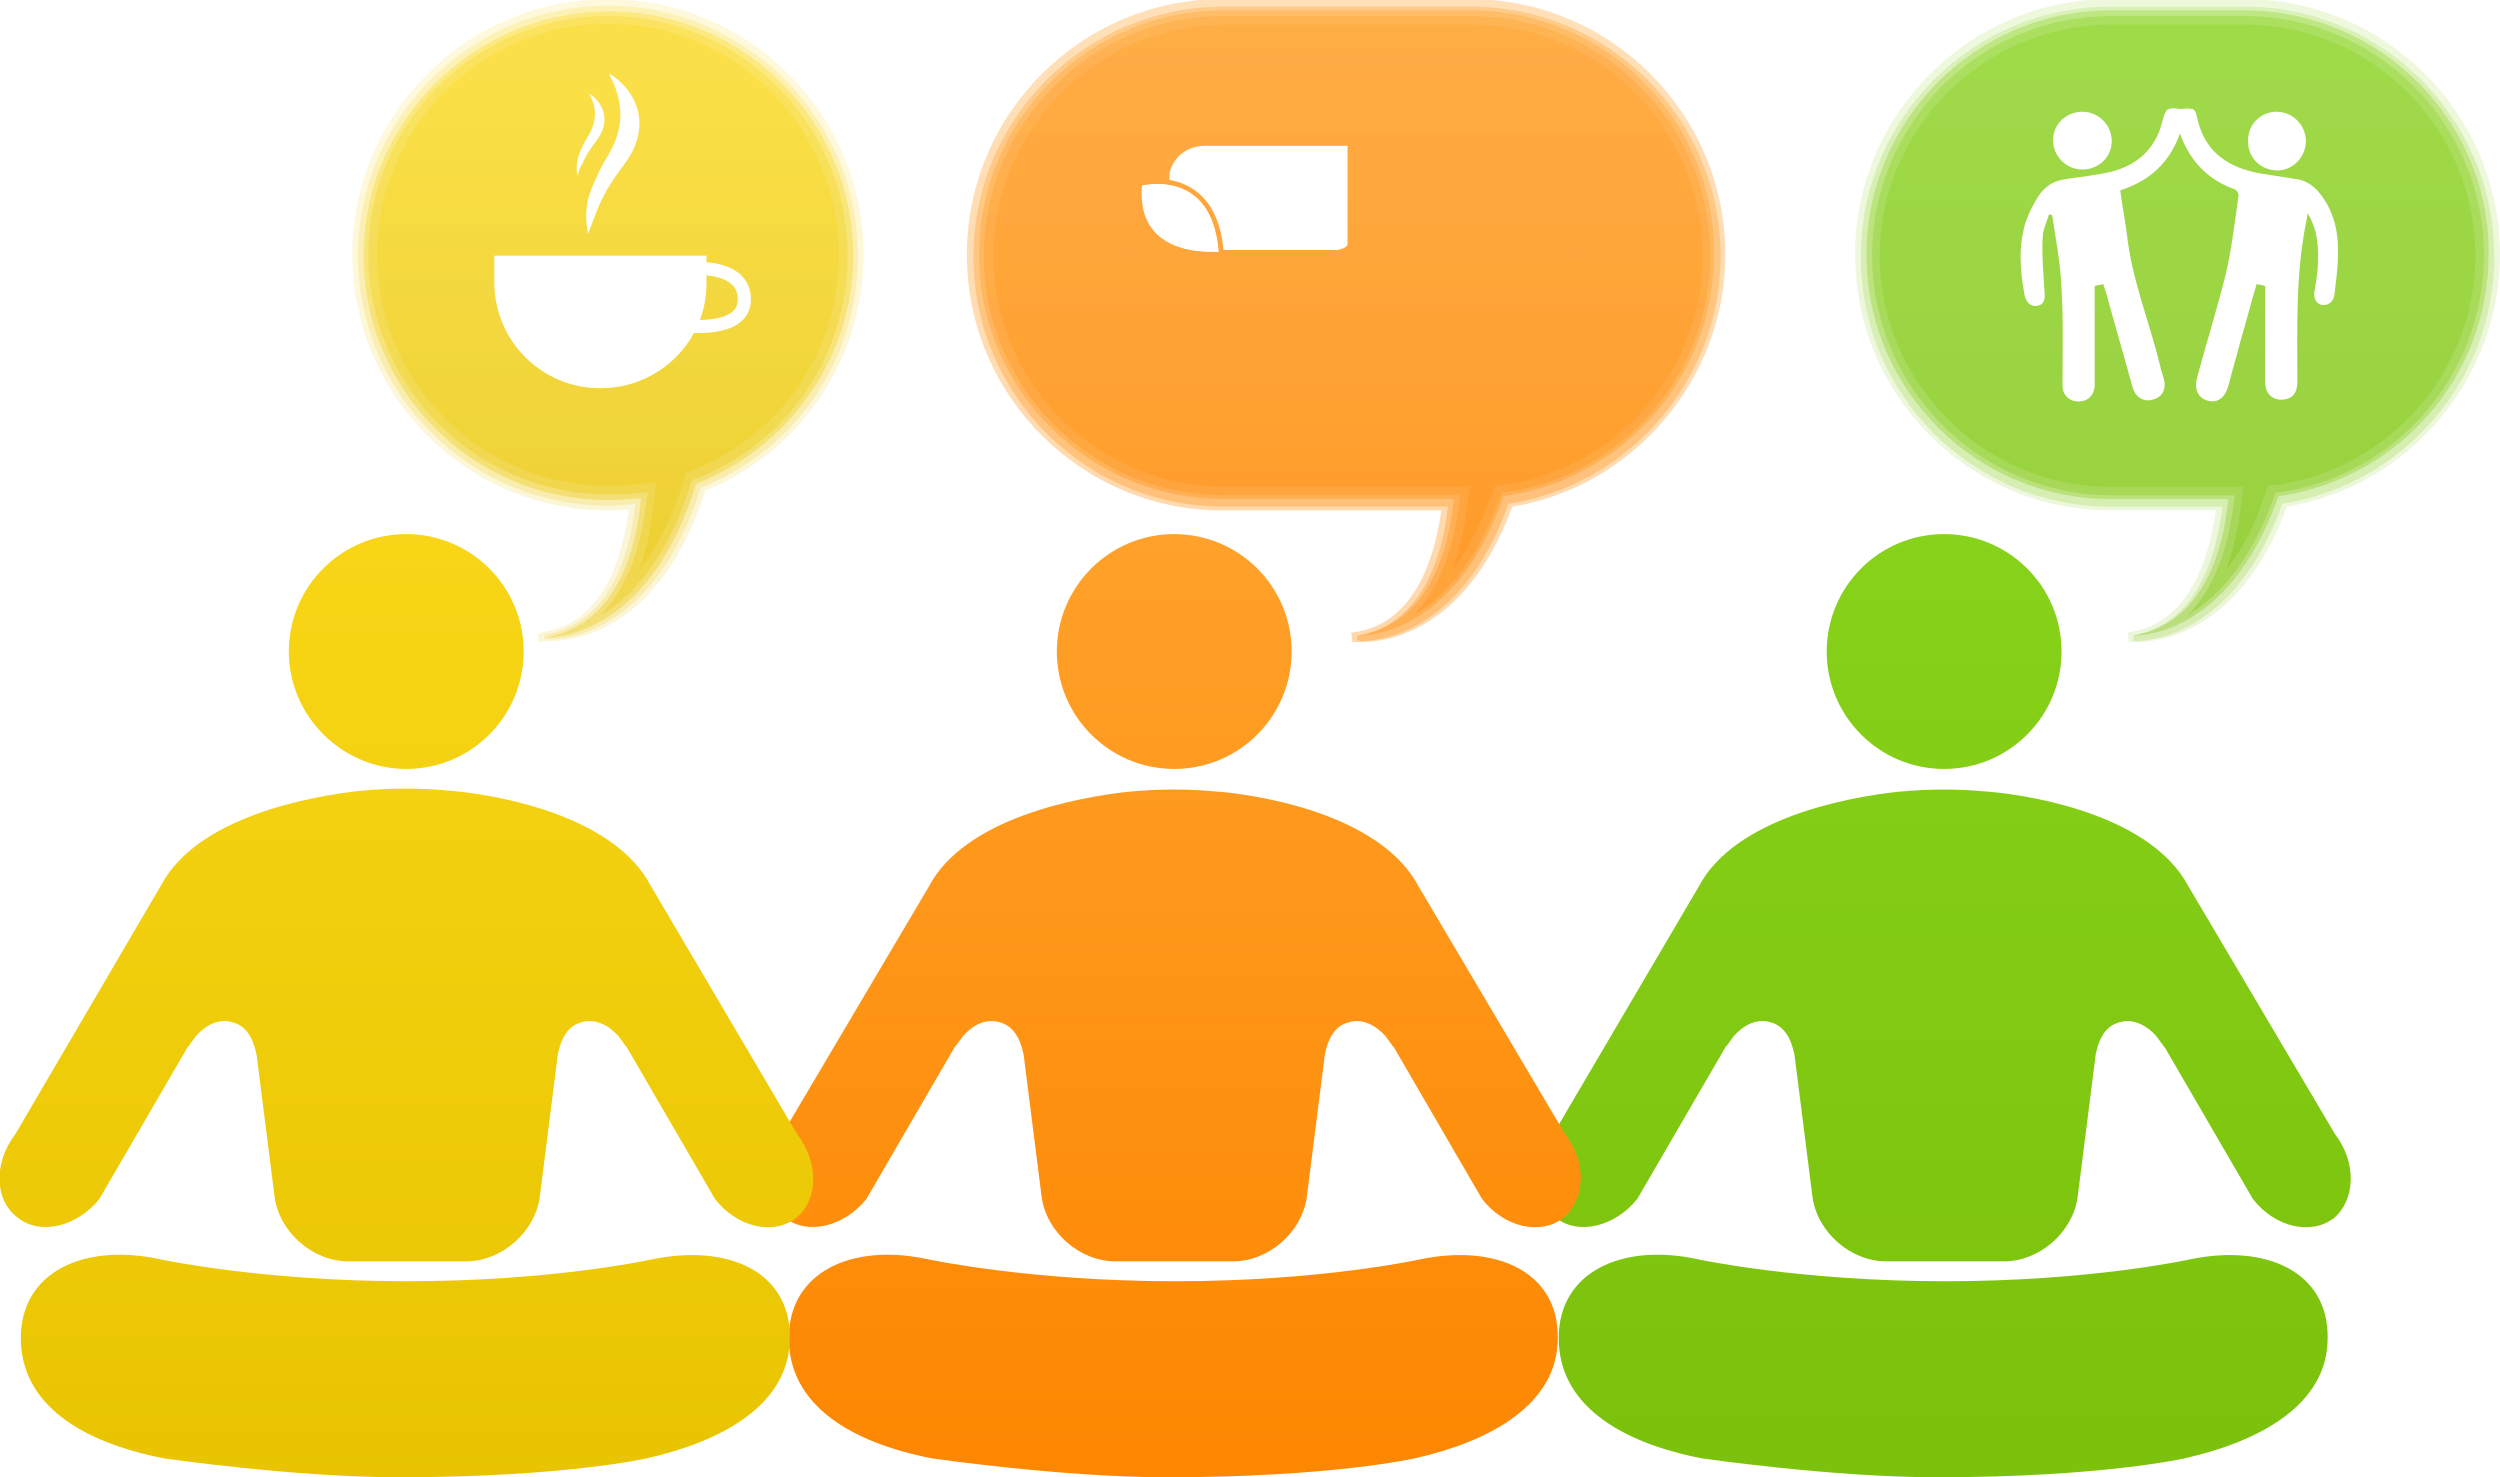 <?xml version="1.0" encoding="utf-8"?>
<!-- Generator: Adobe Illustrator 19.0.1, SVG Export Plug-In . SVG Version: 6.00 Build 0)  -->
<svg version="1.1" id="Слой_1" xmlns="http://www.w3.org/2000/svg" xmlns:xlink="http://www.w3.org/1999/xlink" x="0px" y="0px"
	 viewBox="0 0 264 156" style="enable-background:new 0 0 264 156;" xml:space="preserve">
<style type="text/css">
	.st0{fill:url(#SVGID_1_);}
	.st1{fill:url(#SVGID_2_);}
	.st2{fill:url(#SVGID_3_);}
	.st3{fill:url(#SVGID_4_);}
	.st4{fill:url(#SVGID_5_);}
	.st5{fill:url(#SVGID_6_);}
	.st6{fill:url(#SVGID_7_);}
	.st7{fill:url(#SVGID_8_);}
	.st8{fill:url(#SVGID_9_);}
	.st9{opacity:0.15;fill:url(#SVGID_10_);}
	.st10{opacity:0.2;fill:url(#SVGID_11_);}
	.st11{opacity:0.33;fill:url(#SVGID_12_);}
	.st12{opacity:0.15;fill:url(#SVGID_13_);}
	.st13{opacity:0.2;fill:url(#SVGID_14_);}
	.st14{opacity:0.33;fill:url(#SVGID_15_);}
	.st15{opacity:0.33;fill:url(#SVGID_16_);}
	.st16{opacity:0.33;fill:url(#SVGID_17_);}
	.st17{opacity:0.33;fill:url(#SVGID_18_);}
	.st18{opacity:0.33;fill:url(#SVGID_19_);}
	.st19{opacity:0.33;fill:url(#SVGID_20_);}
	.st20{opacity:0.33;fill:url(#SVGID_21_);}
	.st21{opacity:0.33;fill:url(#SVGID_22_);}
	.st22{opacity:0.33;fill:url(#SVGID_23_);}
	.st23{opacity:0.33;fill:url(#SVGID_24_);}
	.st24{fill:#FFFFFF;}
	.st25{fill:none;stroke:#FFFFFF;stroke-width:1.386;stroke-miterlimit:10;}
	.st26{filter:url(#Adobe_OpacityMaskFilter);}
	.st27{mask:url(#SVGID_25_);}
	.st28{fill:#FEA63B;}
</style>
<g>
	<g>
		<linearGradient id="SVGID_1_" gradientUnits="userSpaceOnUse" x1="205.29" y1="54.139" x2="205.29" y2="155.668">
			<stop  offset="1.063830e-002" style="stop-color:#87D21A"/>
			<stop  offset="0.984" style="stop-color:#7CC10B"/>
		</linearGradient>
		<path class="st0" d="M205.3,81.2c6.9,0,12.4-5.6,12.4-12.4c0-6.9-5.6-12.4-12.4-12.4c-6.9,0-12.4,5.6-12.4,12.4
			C192.9,75.6,198.4,81.2,205.3,81.2"/>
		<linearGradient id="SVGID_2_" gradientUnits="userSpaceOnUse" x1="205.29" y1="54.139" x2="205.29" y2="155.668">
			<stop  offset="1.063830e-002" style="stop-color:#87D21A"/>
			<stop  offset="0.984" style="stop-color:#7CC10B"/>
		</linearGradient>
		<path class="st1" d="M231.2,133c0,0-10.4,2.3-25.8,2.3c-15.3,0-26-2.3-26-2.3c-8.1-1.8-14.8,1.3-14.8,8.3c0,7,6.4,11,15.1,12.7
			c0,0,13.8,2,24.8,2c17.4,0,26.2-2,26.2-2c8-1.8,15.1-5.7,15.1-12.7C245.9,134.3,239.3,131.3,231.2,133"/>
		<linearGradient id="SVGID_3_" gradientUnits="userSpaceOnUse" x1="205.29" y1="54.139" x2="205.29" y2="155.668">
			<stop  offset="1.063830e-002" style="stop-color:#87D21A"/>
			<stop  offset="0.984" style="stop-color:#7CC10B"/>
		</linearGradient>
		<path class="st2" d="M246.6,119.8l-15.5-26.2c-3.8-7.2-15.5-9.5-21.1-10c0,0,0,0-0.1,0c-3.1-0.3-6.2-0.3-9.3,0c0,0,0,0-0.1,0
			c-5.5,0.6-17.3,2.8-21.1,10L164,119.8c-2.3,3-2.2,7,0.3,8.8c2.4,1.9,6.3,0.9,8.6-2c0,0,9.3-16,9.3-16c0,0,0-0.1,0.1-0.1l0.8-1.1
			c0.9-1,2.4-2.1,4.3-1.3c0.9,0.4,1.7,1.3,2.1,3.3l1.9,15c0.5,3.7,4,6.8,7.8,6.8h6.2h6.2c3.8,0,7.3-3.1,7.8-6.8l1.9-15
			c0.4-2.1,1.3-3,2.1-3.3c1.8-0.8,3.4,0.3,4.3,1.3l0.8,1.1c0.1,0.1,0.1,0.1,0.1,0.1c0,0,9.3,16,9.3,16c2.3,3,6.2,3.9,8.6,2
			C248.7,126.7,248.9,122.8,246.6,119.8"/>
	</g>
	<g>
		<linearGradient id="SVGID_4_" gradientUnits="userSpaceOnUse" x1="123.997" y1="153.25" x2="123.997" y2="57.447">
			<stop  offset="0" style="stop-color:#FD8701"/>
			<stop  offset="1" style="stop-color:#FFA12A"/>
		</linearGradient>
		<path class="st3" d="M124,81.2c6.9,0,12.4-5.6,12.4-12.4c0-6.9-5.6-12.4-12.4-12.4c-6.9,0-12.4,5.6-12.4,12.4
			C111.6,75.6,117.1,81.2,124,81.2"/>
		<linearGradient id="SVGID_5_" gradientUnits="userSpaceOnUse" x1="123.998" y1="153.25" x2="123.998" y2="57.447">
			<stop  offset="0" style="stop-color:#FD8701"/>
			<stop  offset="1" style="stop-color:#FFA12A"/>
		</linearGradient>
		<path class="st4" d="M149.9,133c0,0-10.4,2.3-25.8,2.3c-15.3,0-26-2.3-26-2.3c-8.1-1.8-14.8,1.3-14.8,8.3c0,7,6.4,11,15.1,12.7
			c0,0,13.8,2,24.8,2c17.4,0,26.2-2,26.2-2c8-1.8,15.1-5.7,15.1-12.7C164.6,134.3,158,131.3,149.9,133"/>
		<linearGradient id="SVGID_6_" gradientUnits="userSpaceOnUse" x1="123.998" y1="153.25" x2="123.998" y2="57.447">
			<stop  offset="0" style="stop-color:#FD8701"/>
			<stop  offset="1" style="stop-color:#FFA12A"/>
		</linearGradient>
		<path class="st5" d="M165.3,119.8l-15.5-26.2c-3.8-7.2-15.5-9.5-21.1-10c0,0,0,0-0.1,0c-3.1-0.3-6.2-0.3-9.3,0c0,0,0,0-0.1,0
			c-5.5,0.6-17.3,2.8-21.1,10l-15.5,26.2c-2.3,3-2.2,7,0.3,8.8c2.4,1.9,6.3,0.9,8.6-2c0,0,9.3-16,9.3-16c0,0,0-0.1,0.1-0.1l0.8-1.1
			c0.9-1,2.4-2.1,4.3-1.3c0.9,0.4,1.7,1.3,2.1,3.3l1.9,15c0.5,3.7,4,6.8,7.8,6.8h6.2h6.2c3.8,0,7.3-3.1,7.8-6.8l1.9-15
			c0.4-2.1,1.3-3,2.1-3.3c1.8-0.8,3.4,0.3,4.3,1.3l0.8,1.1c0.1,0.1,0.1,0.1,0.1,0.1c0,0,9.3,16,9.3,16c2.3,3,6.2,3.9,8.6,2
			C167.4,126.7,167.6,122.8,165.3,119.8"/>
	</g>
	<g>
		<linearGradient id="SVGID_7_" gradientUnits="userSpaceOnUse" x1="42.918" y1="42.424" x2="42.918" y2="157.35">
			<stop  offset="7.450981e-002" style="stop-color:#F9D718"/>
			<stop  offset="1" style="stop-color:#E8C400"/>
		</linearGradient>
		<path class="st6" d="M42.9,81.2c6.9,0,12.4-5.6,12.4-12.4c0-6.9-5.6-12.4-12.4-12.4c-6.9,0-12.4,5.6-12.4,12.4
			C30.5,75.6,36.1,81.2,42.9,81.2"/>
		<linearGradient id="SVGID_8_" gradientUnits="userSpaceOnUse" x1="42.918" y1="42.424" x2="42.918" y2="157.35">
			<stop  offset="7.450981e-002" style="stop-color:#F9D718"/>
			<stop  offset="1" style="stop-color:#E8C400"/>
		</linearGradient>
		<path class="st7" d="M68.8,133c0,0-10.4,2.3-25.8,2.3c-15.3,0-26-2.3-26-2.3c-8.1-1.8-14.8,1.3-14.8,8.3c0,7,6.4,11,15.1,12.7
			c0,0,13.8,2,24.8,2c17.4,0,26.2-2,26.2-2c8-1.8,15.1-5.7,15.1-12.7C83.5,134.3,76.9,131.3,68.8,133"/>
		<linearGradient id="SVGID_9_" gradientUnits="userSpaceOnUse" x1="42.918" y1="42.424" x2="42.918" y2="157.35">
			<stop  offset="7.450981e-002" style="stop-color:#F9D718"/>
			<stop  offset="1" style="stop-color:#E8C400"/>
		</linearGradient>
		<path class="st8" d="M84.2,119.8L68.7,93.5c-3.8-7.2-15.5-9.5-21.1-10c0,0,0,0-0.1,0c-3.1-0.3-6.2-0.3-9.3,0c0,0,0,0-0.1,0
			c-5.5,0.6-17.3,2.8-21.1,10L1.6,119.8c-2.3,3-2.2,7,0.3,8.8c2.4,1.9,6.3,0.9,8.6-2c0,0,9.3-16,9.3-16c0,0,0-0.1,0.1-0.1l0.8-1.1
			c0.9-1,2.4-2.1,4.3-1.3c0.9,0.4,1.7,1.3,2.1,3.3l1.9,15c0.5,3.7,4,6.8,7.8,6.8h6.2h6.2c3.8,0,7.3-3.1,7.8-6.8l1.9-15
			c0.4-2.1,1.3-3,2.1-3.3c1.8-0.8,3.4,0.3,4.3,1.3l0.8,1.1c0.1,0.1,0.1,0.1,0.1,0.1c0,0,9.3,16,9.3,16c2.3,3,6.2,3.9,8.6,2
			C86.4,126.7,86.5,122.8,84.2,119.8"/>
	</g>
	<linearGradient id="SVGID_10_" gradientUnits="userSpaceOnUse" x1="229.968" y1="76.234" x2="229.968" y2="-5.407">
		<stop  offset="5.319149e-003" style="stop-color:#7CC10B"/>
		<stop  offset="0.989" style="stop-color:#87D21A"/>
	</linearGradient>
	<path class="st9" d="M224.8,67.8l-0.1-1l0.5-0.1c6-1.1,8.1-7.7,8.8-12.8h-11.1c-14.9,0-27-12.1-27-27s12.1-27,27-27H237
		c14.9,0,27,12.1,27,27c0,13.1-9.7,24.5-22.5,26.6c-5.3,14.4-14.9,14.3-16,14.3L224.8,67.8z"/>
	<linearGradient id="SVGID_11_" gradientUnits="userSpaceOnUse" x1="229.968" y1="75.851" x2="229.968" y2="-4.775">
		<stop  offset="5.319149e-003" style="stop-color:#7CC10B"/>
		<stop  offset="0.989" style="stop-color:#87D21A"/>
	</linearGradient>
	<path class="st10" d="M225.3,67.6l0-0.5c6.6-1.2,8.7-8.1,9.4-13.6h-11.8c-14.6,0-26.4-11.8-26.4-26.4s11.8-26.4,26.4-26.4H237
		c14.6,0,26.4,11.8,26.4,26.4c0,13-9.6,24.1-22.4,26.1c-5.1,14.3-14.6,14.5-15.6,14.5L225.3,67.6z"/>
	<linearGradient id="SVGID_12_" gradientUnits="userSpaceOnUse" x1="229.967" y1="75.454" x2="229.967" y2="-4.14">
		<stop  offset="5.319149e-003" style="stop-color:#7CC10B"/>
		<stop  offset="0.989" style="stop-color:#87D21A"/>
	</linearGradient>
	<path class="st11" d="M237,1.1h-14.1c-14.3,0-25.8,11.6-25.8,25.8l0,0c0,14.3,11.6,25.8,25.8,25.8h12.4c-0.5,5.4-2.6,13.1-10,14.4
		c0,0,10,0.5,15.3-14.7c12.6-1.8,22.2-12.5,22.2-25.6l0,0C262.9,12.7,251.3,1.1,237,1.1z"/>
	<linearGradient id="SVGID_13_" gradientUnits="userSpaceOnUse" x1="64.221" y1="1.992" x2="64.221" y2="53.446">
		<stop  offset="7.450981e-002" style="stop-color:#F9D718"/>
		<stop  offset="1" style="stop-color:#E8C400"/>
	</linearGradient>
	<path class="st12" d="M56.9,67.8l-0.1-0.9l0.8-0.2c6.1-1.1,8.1-7.7,8.8-12.9c-0.8,0.1-1.5,0.1-2.2,0.1c-14.9,0-27-12.1-27-27
		s12.1-27,27-27c14.9,0,27,12.1,27,27c0,11-6.6,20.8-16.7,24.9c-5.1,16-15.3,15.9-16.5,15.9L56.9,67.8z"/>
	<linearGradient id="SVGID_14_" gradientUnits="userSpaceOnUse" x1="64.221" y1="1.985" x2="64.221" y2="53.183">
		<stop  offset="7.450981e-002" style="stop-color:#F9D718"/>
		<stop  offset="1" style="stop-color:#E8C400"/>
	</linearGradient>
	<path class="st13" d="M57.5,67.5l0-0.5l0.2,0c6.6-1.2,8.8-8.2,9.4-13.8c-1,0.1-2,0.2-2.9,0.2c-14.6,0-26.4-11.8-26.4-26.4
		S49.7,0.6,64.2,0.6S90.6,12.4,90.6,27c0,10.9-6.5,20.5-16.6,24.5c-5,15.9-15,16-16.1,16L57.5,67.5z"/>
	<linearGradient id="SVGID_15_" gradientUnits="userSpaceOnUse" x1="64.221" y1="1.992" x2="64.221" y2="53.446">
		<stop  offset="7.450981e-002" style="stop-color:#F9D718"/>
		<stop  offset="1" style="stop-color:#E8C400"/>
	</linearGradient>
	<path class="st14" d="M90.1,27c0-14.3-11.6-25.8-25.8-25.8S38.4,12.7,38.4,27S50,52.8,64.2,52.8c1.2,0,2.4-0.1,3.5-0.2
		c-0.5,5.4-2.5,13.3-10,14.7c0,0,10.7,0.5,15.8-16.2C83.2,47.3,90.1,37.9,90.1,27z"/>
	<linearGradient id="SVGID_16_" gradientUnits="userSpaceOnUse" x1="64.221" y1="1.992" x2="64.221" y2="53.446">
		<stop  offset="7.450981e-002" style="stop-color:#F9D718"/>
		<stop  offset="1" style="stop-color:#E8C400"/>
	</linearGradient>
	<path class="st15" d="M63.4,65c3.4-3.4,4.5-8.8,4.9-12.3l0.1-0.7L67.7,52c-1.2,0.2-2.3,0.2-3.5,0.2c-13.9,0-25.3-11.3-25.3-25.3
		S50.3,1.7,64.2,1.7S89.5,13,89.5,27c0,10.5-6.3,19.8-16.1,23.6l-0.3,0.1L73,50.9C70.5,59.1,66.6,63.1,63.4,65z"/>
	<linearGradient id="SVGID_17_" gradientUnits="userSpaceOnUse" x1="64.221" y1="1.992" x2="64.221" y2="63.936">
		<stop  offset="7.450981e-002" style="stop-color:#F9D718"/>
		<stop  offset="1" style="stop-color:#E8C400"/>
	</linearGradient>
	<path class="st16" d="M67.4,60.3c0.9-2.2,1.4-4.7,1.7-7.6l0.2-1.8l-1.8,0.2c-1.1,0.2-2.3,0.2-3.3,0.2c-13.5,0-24.4-11-24.4-24.4
		s11-24.4,24.4-24.4s24.4,11,24.4,24.4c0,10.2-6.1,19.1-15.6,22.8L72.4,50l-0.2,0.7C70.9,55,69.2,58.1,67.4,60.3z"/>
	<linearGradient id="SVGID_18_" gradientUnits="userSpaceOnUse" x1="142.249" y1="-1.731" x2="142.249" y2="76.614">
		<stop  offset="0" style="stop-color:#FFA12A"/>
		<stop  offset="1" style="stop-color:#FD8701"/>
	</linearGradient>
	<path class="st17" d="M142.8,67.8l-0.1-1l0.7-0.1c6-1.1,8.1-7.7,8.8-12.8h-23.1c-14.9,0-27-12.1-27-27s12.1-27,27-27h26.1
		c14.9,0,27,12.1,27,27c0,13.1-9.7,24.5-22.5,26.6c-5.3,14.4-14.9,14.3-16,14.3L142.8,67.8z"/>
	<linearGradient id="SVGID_19_" gradientUnits="userSpaceOnUse" x1="142.249" y1="-1.145" x2="142.249" y2="76.25">
		<stop  offset="0" style="stop-color:#FFA12A"/>
		<stop  offset="1" style="stop-color:#FD8701"/>
	</linearGradient>
	<path class="st18" d="M143.3,67.6l0-0.5l0.2,0c6.6-1.2,8.8-8.2,9.4-13.6h-23.7c-14.6,0-26.4-11.8-26.4-26.4s11.8-26.4,26.4-26.4
		h26.1c14.6,0,26.4,11.8,26.4,26.4c0,12.9-9.6,24.1-22.4,26.1c-5.1,14.3-14.6,14.5-15.6,14.5L143.3,67.6z"/>
	<linearGradient id="SVGID_20_" gradientUnits="userSpaceOnUse" x1="142.249" y1="-0.557" x2="142.249" y2="75.821">
		<stop  offset="0" style="stop-color:#FFA12A"/>
		<stop  offset="1" style="stop-color:#FD8701"/>
	</linearGradient>
	<path class="st19" d="M155.3,1.1h-26.1c-14.3,0-25.8,11.6-25.8,25.8l0,0c0,14.3,11.6,25.8,25.8,25.8h24.3
		c-0.5,5.4-2.6,13.1-10,14.4c0,0,10,0.5,15.3-14.7c12.6-1.8,22.2-12.5,22.2-25.6l0,0C181.1,12.7,169.6,1.1,155.3,1.1z"/>
	<linearGradient id="SVGID_21_" gradientUnits="userSpaceOnUse" x1="142.249" y1="8.097155e-002" x2="142.249" y2="73.16">
		<stop  offset="0" style="stop-color:#FFA12A"/>
		<stop  offset="1" style="stop-color:#FD8701"/>
	</linearGradient>
	<path class="st20" d="M149.2,65c2.6-2.6,4.3-6.7,4.9-12.1l0.1-0.6h-25c-13.9,0-25.3-11.3-25.3-25.3s11.3-25.3,25.3-25.3h26.1
		c13.9,0,25.3,11.3,25.3,25.3c0,12.5-9.3,23.3-21.7,25l-0.3,0l-0.1,0.3C155.9,59.6,152.3,63.2,149.2,65z"/>
	<linearGradient id="SVGID_22_" gradientUnits="userSpaceOnUse" x1="142.249" y1="1.069" x2="142.249" y2="67.754">
		<stop  offset="0" style="stop-color:#FFA12A"/>
		<stop  offset="1" style="stop-color:#FD8701"/>
	</linearGradient>
	<path class="st21" d="M153.3,60.3c0.8-2.1,1.4-4.5,1.7-7.3l0.2-1.6h-25.9c-13.5,0-24.4-11-24.4-24.4s11-24.4,24.4-24.4h26.1
		c13.5,0,24.4,11,24.4,24.4c0,12.1-9,22.5-21,24.2l-0.9,0.1l-0.3,0.8C156.3,55.7,154.8,58.3,153.3,60.3z"/>
	<linearGradient id="SVGID_23_" gradientUnits="userSpaceOnUse" x1="229.968" y1="72.808" x2="229.968" y2="-3.347">
		<stop  offset="5.319149e-003" style="stop-color:#7CC10B"/>
		<stop  offset="0.989" style="stop-color:#87D21A"/>
	</linearGradient>
	<path class="st22" d="M231,65c2.6-2.6,4.3-6.7,4.9-12.1l0.1-0.6h-13c-13.9,0-25.3-11.3-25.3-25.3S209,1.7,222.9,1.7H237
		C251,1.7,262.3,13,262.3,27c0,12.5-9.3,23.3-21.7,25l-0.3,0l-0.1,0.3C237.6,59.6,234,63.2,231,65z"/>
	<linearGradient id="SVGID_24_" gradientUnits="userSpaceOnUse" x1="229.968" y1="67.433" x2="229.968" y2="-2.059">
		<stop  offset="5.319149e-003" style="stop-color:#7CC10B"/>
		<stop  offset="0.989" style="stop-color:#87D21A"/>
	</linearGradient>
	<path class="st23" d="M235,60.3c0.8-2.1,1.4-4.5,1.7-7.3l0.2-1.6h-14c-13.5,0-24.4-11-24.4-24.4s11-24.4,24.4-24.4H237
		c13.5,0,24.4,11,24.4,24.4c0,12.1-9,22.5-21,24.2l-0.9,0.1l-0.3,0.8C238.1,55.7,236.6,58.3,235,60.3z"/>
	<g>
		<path class="st24" d="M63.4,41L63.4,41c-6.2,0-11.2-5-11.2-11.2V27l22.4,0v2.8C74.7,36,69.6,41,63.4,41z"/>
		<path class="st25" d="M72.4,28.4c0,0,6.4-0.8,6.2,3.4c-0.2,3.4-6.3,2.6-6.3,2.6"/>
	</g>
	<path class="st24" d="M62.1,24.7c-0.3-1.5-0.3-3.1,0.3-4.6c0.5-1.2,1-2.4,1.7-3.5c1.8-2.9,1.9-5.7,0.2-8.8c0.2,0.1,0.3,0.1,0.4,0.2
		c3.2,2.3,3.7,5.9,1.4,9.1c-1.2,1.6-2.3,3.2-3,5C62.7,23.1,62.4,23.9,62.1,24.7z"/>
	<path class="st24" d="M61,18.6c-0.2-0.8-0.1-1.6,0.2-2.4c0.2-0.6,0.5-1.2,0.9-1.8c0.9-1.5,1-3,0.1-4.5c0.1,0,0.1,0.1,0.2,0.1
		c1.6,1.2,1.9,3,0.7,4.7c-0.6,0.8-1.2,1.6-1.6,2.6C61.2,17.7,61.1,18.2,61,18.6z"/>
	<g>
		<path class="st24" d="M239.2,30.2c-0.3-0.1-0.5-0.1-0.9-0.2c-0.6,2-1.1,4-1.7,6c-0.4,1.6-0.9,3.2-1.3,4.8
			c-0.4,1.3-1.2,1.8-2.2,1.5c-1-0.3-1.4-1.2-1.1-2.4c1-3.7,2.2-7.5,3.1-11.2c0.6-2.6,0.9-5.4,1.3-8.1c0-0.2-0.2-0.5-0.4-0.6
			c-2.8-1-4.7-2.9-5.8-5.9c-1.1,3.1-3.2,5-6.3,6c0.2,1.6,0.5,3.1,0.7,4.6c0.5,4.8,2.4,9.3,3.5,13.9c0.1,0.5,0.3,1,0.4,1.4
			c0.3,1.1-0.2,2-1.2,2.2c-1,0.3-1.8-0.3-2.1-1.3c-0.9-3.3-1.9-6.7-2.8-10c-0.1-0.3-0.2-0.6-0.3-0.9c-0.3,0.1-0.6,0.1-0.9,0.2
			c0,1.3,0,2.5,0,3.7c0,2.2,0,4.5,0,6.7c0,1.1-0.7,1.8-1.7,1.8c-1,0-1.7-0.7-1.7-1.7c0-3.4,0.1-6.8-0.1-10.2c-0.1-2.6-0.6-5.2-1-7.8
			c-0.1,0-0.2,0-0.3-0.1c-0.3,0.9-0.7,1.7-0.7,2.6c-0.1,1.9,0.1,3.7,0.2,5.6c0.1,0.9-0.1,1.4-0.8,1.5c-0.6,0.1-1.1-0.3-1.3-1.1
			c-0.5-2.7-0.7-5.4,0.2-8c0.3-0.8,0.7-1.6,1.2-2.4c0.7-1.1,1.6-1.7,3-1.9c1.5-0.2,3-0.4,4.5-0.7c3-0.7,5-2.5,5.7-5.6
			c0.3-1.1,0.5-1.3,1.7-1.1c0.1,0,0.2,0,0.2,0c1.5-0.1,1.5-0.1,1.8,1.3c0.9,3.4,3.3,4.9,6.5,5.5c1.3,0.2,2.6,0.4,3.8,0.6
			c1,0.1,1.7,0.6,2.3,1.2c1.6,1.8,2.2,4,2.2,6.4c0,1.6-0.2,3.1-0.4,4.7c-0.1,0.7-0.7,1.1-1.3,1c-0.6-0.1-0.9-0.7-0.8-1.4
			c0.4-2.1,0.6-4.3,0.1-6.4c-0.2-0.6-0.4-1.2-0.8-1.9c0,0.2-0.1,0.4-0.1,0.6c-1.2,5.7-1,11.4-1,17.2c0,1.2-0.5,1.8-1.5,1.9
			c-1.1,0.1-1.9-0.6-1.9-1.9c0-3,0-6.1,0-9.1C239.2,31,239.2,30.6,239.2,30.2z"/>
		<path class="st24" d="M216.8,14.8c0-1.7,1.4-3,3.1-3c1.7,0,3.1,1.4,3.1,3.1c0,1.7-1.4,3-3.1,3C218.2,17.9,216.8,16.5,216.8,14.8z"
			/>
		<path class="st24" d="M240.4,11.8c1.7,0,3.1,1.4,3.1,3.1c0,1.7-1.4,3.1-3,3.1c-1.7,0-3.1-1.3-3.1-3
			C237.3,13.2,238.7,11.8,240.4,11.8z"/>
	</g>
	<g>
		<defs>
			<filter id="Adobe_OpacityMaskFilter" filterUnits="userSpaceOnUse" x="116.4" y="15.4" width="52.7" height="23.4">
				
					<feColorMatrix  type="matrix" values="-1 0 0 0 1  0 -1 0 0 1  0 0 -1 0 1  0 0 0 1 0" color-interpolation-filters="sRGB" result="source"/>
				<feFlood  style="flood-color:white;flood-opacity:1" result="back"/>
				<feBlend  in="source" in2="back" mode="normal"/>
			</filter>
		</defs>
		<mask maskUnits="userSpaceOnUse" x="116.4" y="15.4" width="52.7" height="23.4" id="SVGID_25_">
			<g class="st26">
			</g>
		</mask>
		<g class="st27">
			<path class="st24" d="M120.3,37.3c0,0-0.8,0.1-0.9-1.3c-0.1-1.4-0.7-6.6-0.7-6.6s-2.5-0.8-2.3-2.9c0.1-1.3,1.1-1.8,1.9-2.1
				c0.6-0.2,1.2-0.2,1.8,0.1c1,0.4,2.6,1.3,2.7,3c0.1,2.6,0,9.8,0,9.8L120.3,37.3z"/>
			<g>
				<ellipse class="st24" cx="121.5" cy="38.3" rx="1.5" ry="0.5"/>
			</g>
			<path class="st24" d="M165.2,37.3c0,0,0.8,0.1,0.9-1.3s0.7-6.6,0.7-6.6s2.5-0.8,2.3-2.9c-0.1-1.3-1.1-1.8-1.9-2.1
				c-0.6-0.2-1.2-0.2-1.8,0.1c-1,0.4-2.6,1.3-2.7,3c-0.1,2.6,0,9.8,0,9.8L165.2,37.3z"/>
			<g>
				<ellipse class="st24" cx="164" cy="38.3" rx="1.5" ry="0.5"/>
			</g>
			<rect x="123.4" y="27.3" class="st24" width="38.9" height="4"/>
			<rect x="123.4" y="31.7" class="st24" width="38.9" height="6"/>
			<path class="st24" d="M161.8,18.3c0,0-0.1-2.9-4.3-2.9h-14.2v10.4c0,0,0,0,0,0c0.1,0.4,0.8,0.5,0.9,0.6h15.9c0,0,1.4-0.1,1.6-2
				C162.1,22.5,161.8,18.3,161.8,18.3z"/>
		</g>
		<path class="st24" d="M142.3,25.8C142.3,25.8,142.3,25.8,142.3,25.8l0-10.4h-14.5c-3.8-0.2-4.3,2.9-4.3,2.9c0,0,0,0.3,0,0.7
			c2.3,0.4,5.2,2,5.7,7.4h12.1C141.6,26.3,142.2,26.2,142.3,25.8z"/>
		<g>
			<path class="st24" d="M120.5,19.6c0,0,7.5-2,8.2,7C128.8,26.6,119.8,27.6,120.5,19.6z"/>
		</g>
		<g>
			<g>
				<path class="st28" d="M122.3,19.4c2.3,0,6,1,6.5,7.2c0,0-0.4,0-0.9,0c-2.3,0-7.9-0.6-7.3-7.1C120.5,19.6,121.2,19.4,122.3,19.4
					 M122.3,19.1L122.3,19.1c-1,0-1.8,0.2-1.8,0.2l-0.2,0.1l0,0.2c-0.2,2.2,0.3,3.9,1.4,5.2c1.8,1.9,4.6,2.2,6.2,2.2
					c0.6,0,0.9,0,0.9,0l0.3,0l0-0.3C128.5,20.1,124.6,19.1,122.3,19.1L122.3,19.1z"/>
			</g>
		</g>
	</g>
	<g>
		<circle class="st28" cx="119.3" cy="26.8" r="0.8"/>
	</g>
	<g>
		<circle class="st28" cx="166.3" cy="26.8" r="0.8"/>
	</g>
</g>
</svg>
